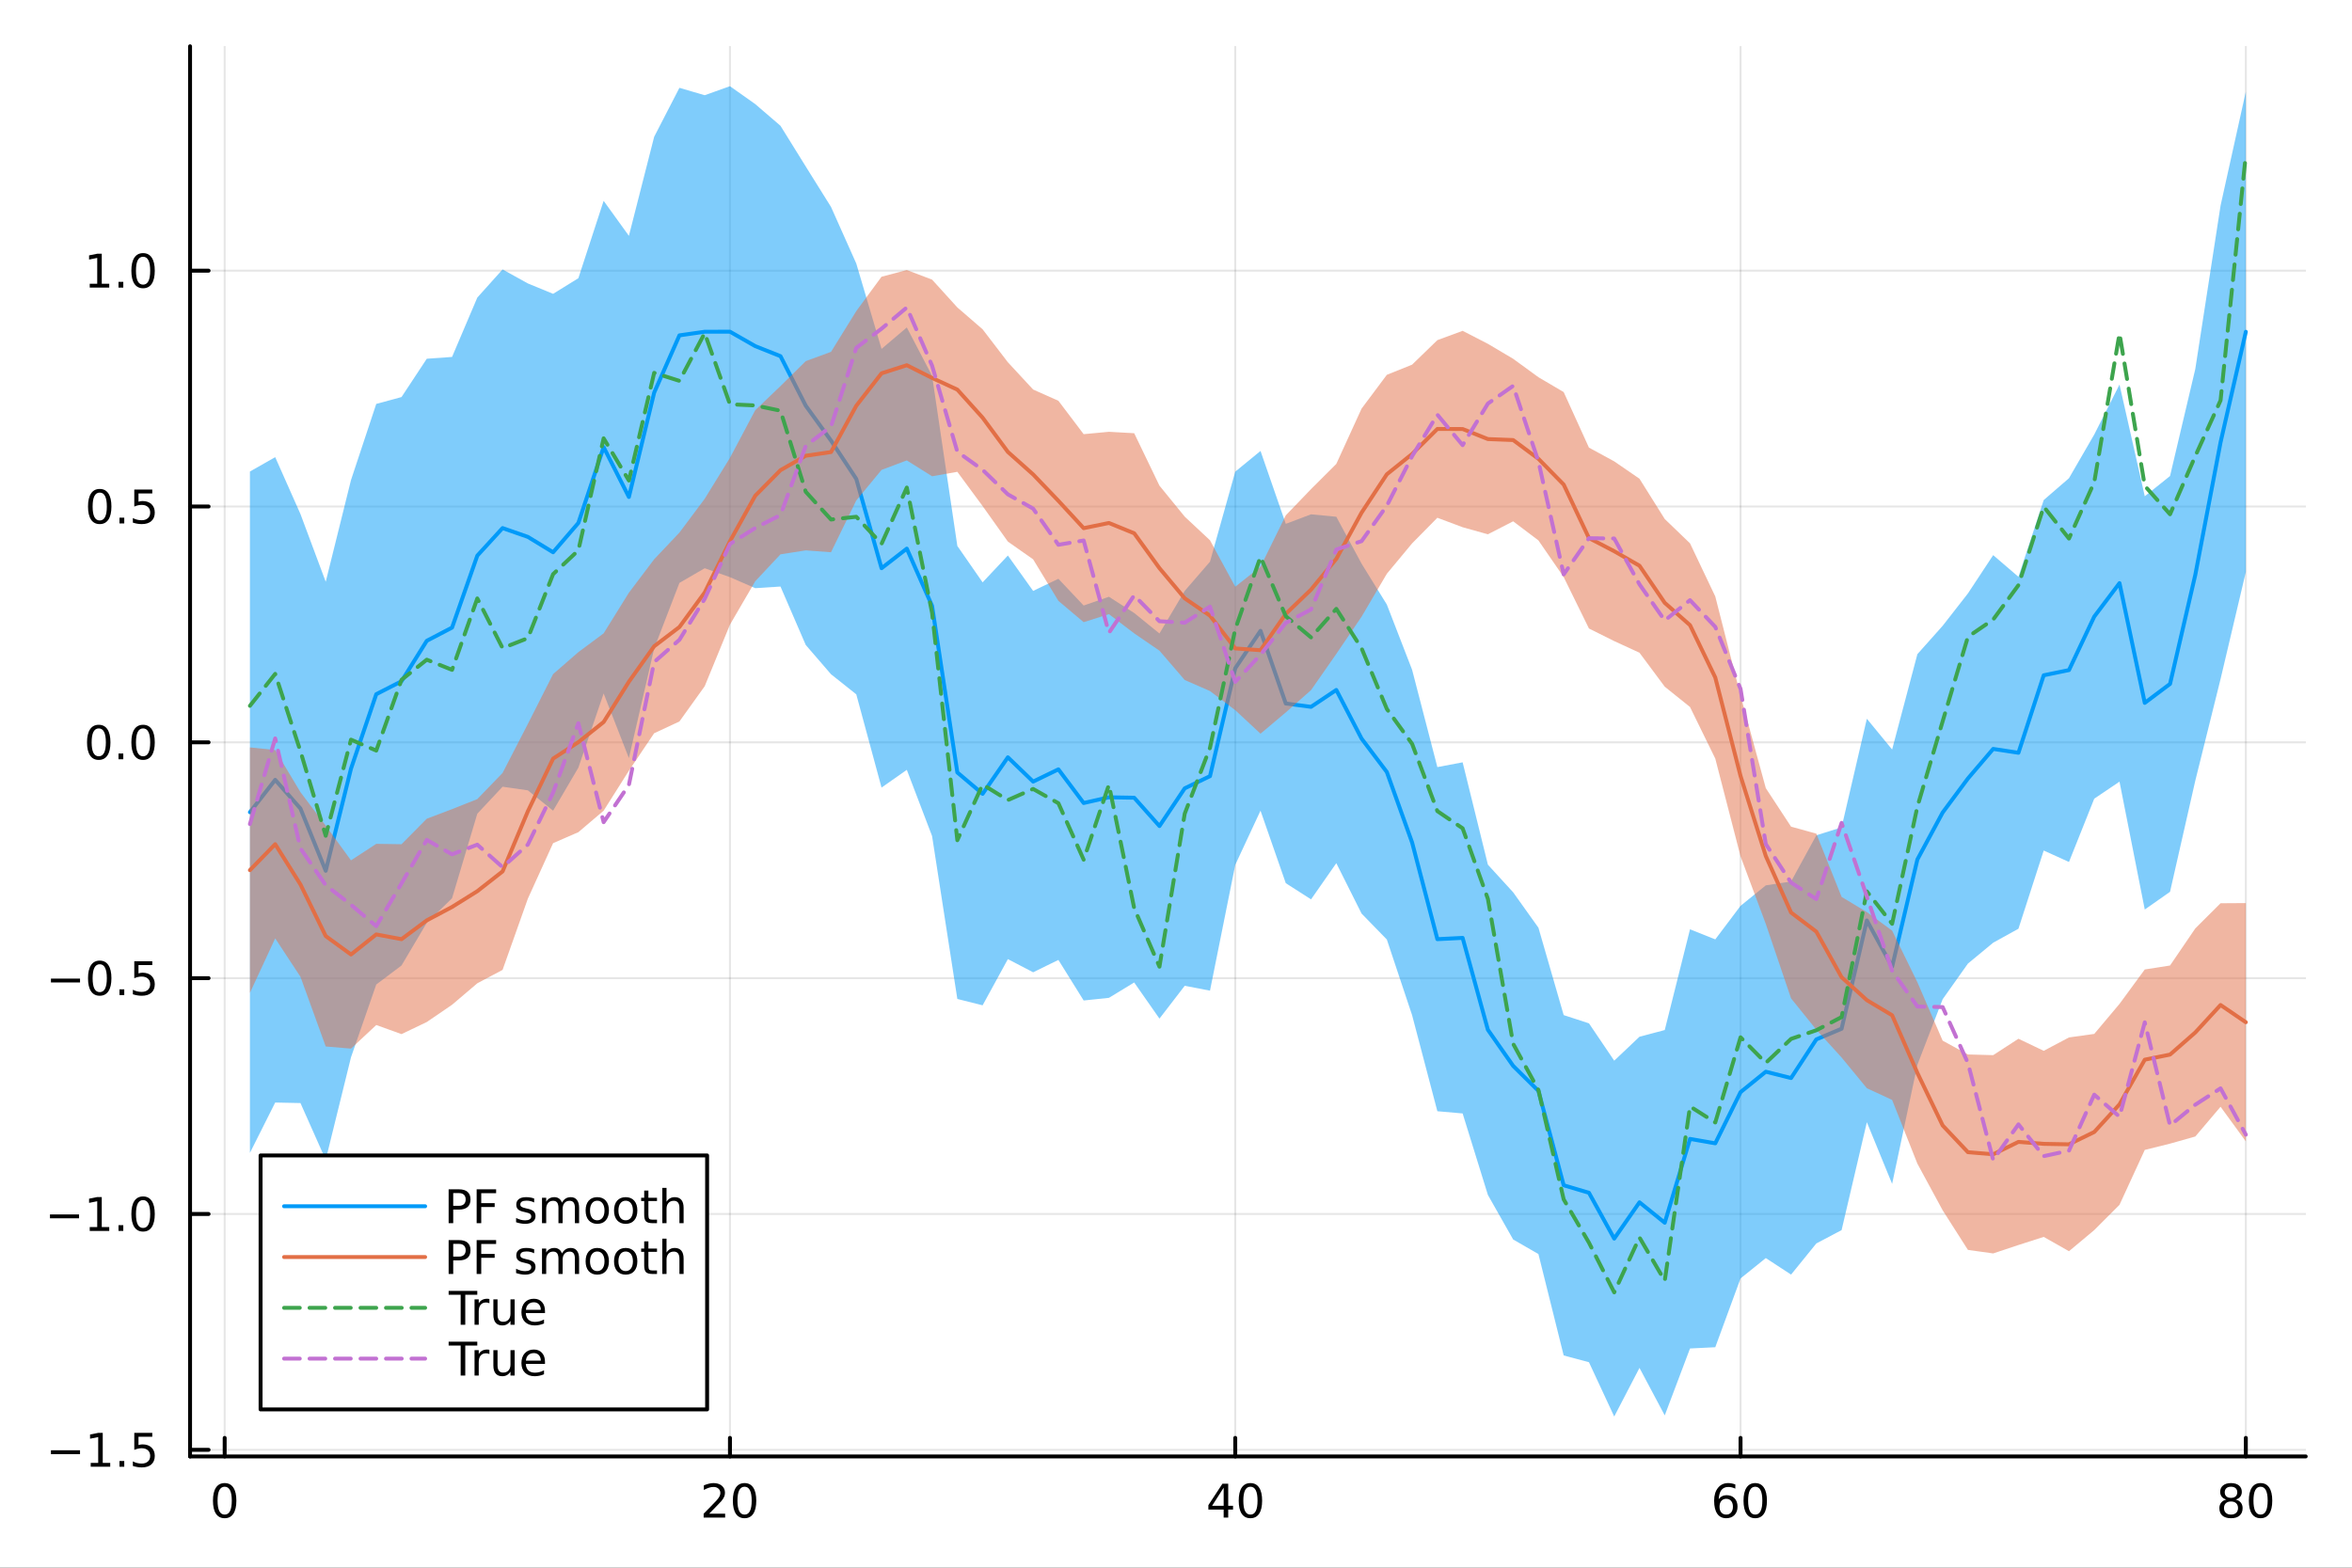 <?xml version="1.0" encoding="utf-8"?>
<svg xmlns="http://www.w3.org/2000/svg" xmlns:xlink="http://www.w3.org/1999/xlink" width="600" height="400" viewBox="0 0 2400 1600">
<rect x="0" y="0" width="2400" height="1600" fill="#333333" stroke="none"/>
<defs>
  <clipPath id="clip810">
    <rect x="0" y="0" width="2400" height="1600"/>
  </clipPath>
</defs>
<path clip-path="url(#clip810)" d="M0 1600 L2400 1600 L2400 0 L0 0  Z" fill="#ffffff" fill-rule="evenodd" fill-opacity="1"/>
<defs>
  <clipPath id="clip811">
    <rect x="480" y="0" width="1681" height="1600"/>
  </clipPath>
</defs>
<path clip-path="url(#clip810)" d="M193.936 1486.45 L2352.76 1486.45 L2352.76 47.244 L193.936 47.244  Z" fill="#ffffff" fill-rule="evenodd" fill-opacity="1"/>
<defs>
  <clipPath id="clip812">
    <rect x="193" y="47" width="2160" height="1440"/>
  </clipPath>
</defs>
<polyline clip-path="url(#clip812)" style="stroke:#000000; stroke-linecap:round; stroke-linejoin:round; stroke-width:2; stroke-opacity:0.1; fill:none" points="229.255,1486.45 229.255,47.244 "/>
<polyline clip-path="url(#clip812)" style="stroke:#000000; stroke-linecap:round; stroke-linejoin:round; stroke-width:2; stroke-opacity:0.1; fill:none" points="744.855,1486.45 744.855,47.244 "/>
<polyline clip-path="url(#clip812)" style="stroke:#000000; stroke-linecap:round; stroke-linejoin:round; stroke-width:2; stroke-opacity:0.1; fill:none" points="1260.46,1486.45 1260.46,47.244 "/>
<polyline clip-path="url(#clip812)" style="stroke:#000000; stroke-linecap:round; stroke-linejoin:round; stroke-width:2; stroke-opacity:0.1; fill:none" points="1776.06,1486.45 1776.06,47.244 "/>
<polyline clip-path="url(#clip812)" style="stroke:#000000; stroke-linecap:round; stroke-linejoin:round; stroke-width:2; stroke-opacity:0.1; fill:none" points="2291.66,1486.45 2291.66,47.244 "/>
<polyline clip-path="url(#clip812)" style="stroke:#000000; stroke-linecap:round; stroke-linejoin:round; stroke-width:2; stroke-opacity:0.1; fill:none" points="193.936,1479.71 2352.76,1479.71 "/>
<polyline clip-path="url(#clip812)" style="stroke:#000000; stroke-linecap:round; stroke-linejoin:round; stroke-width:2; stroke-opacity:0.1; fill:none" points="193.936,1239.02 2352.76,1239.02 "/>
<polyline clip-path="url(#clip812)" style="stroke:#000000; stroke-linecap:round; stroke-linejoin:round; stroke-width:2; stroke-opacity:0.1; fill:none" points="193.936,998.328 2352.76,998.328 "/>
<polyline clip-path="url(#clip812)" style="stroke:#000000; stroke-linecap:round; stroke-linejoin:round; stroke-width:2; stroke-opacity:0.1; fill:none" points="193.936,757.636 2352.76,757.636 "/>
<polyline clip-path="url(#clip812)" style="stroke:#000000; stroke-linecap:round; stroke-linejoin:round; stroke-width:2; stroke-opacity:0.1; fill:none" points="193.936,516.943 2352.76,516.943 "/>
<polyline clip-path="url(#clip812)" style="stroke:#000000; stroke-linecap:round; stroke-linejoin:round; stroke-width:2; stroke-opacity:0.1; fill:none" points="193.936,276.251 2352.76,276.251 "/>
<polyline clip-path="url(#clip810)" style="stroke:#000000; stroke-linecap:round; stroke-linejoin:round; stroke-width:4; stroke-opacity:1; fill:none" points="193.936,1486.45 2352.76,1486.45 "/>
<polyline clip-path="url(#clip810)" style="stroke:#000000; stroke-linecap:round; stroke-linejoin:round; stroke-width:4; stroke-opacity:1; fill:none" points="229.255,1486.45 229.255,1467.55 "/>
<polyline clip-path="url(#clip810)" style="stroke:#000000; stroke-linecap:round; stroke-linejoin:round; stroke-width:4; stroke-opacity:1; fill:none" points="744.855,1486.45 744.855,1467.55 "/>
<polyline clip-path="url(#clip810)" style="stroke:#000000; stroke-linecap:round; stroke-linejoin:round; stroke-width:4; stroke-opacity:1; fill:none" points="1260.46,1486.45 1260.46,1467.55 "/>
<polyline clip-path="url(#clip810)" style="stroke:#000000; stroke-linecap:round; stroke-linejoin:round; stroke-width:4; stroke-opacity:1; fill:none" points="1776.06,1486.45 1776.06,1467.55 "/>
<polyline clip-path="url(#clip810)" style="stroke:#000000; stroke-linecap:round; stroke-linejoin:round; stroke-width:4; stroke-opacity:1; fill:none" points="2291.66,1486.45 2291.66,1467.55 "/>
<path clip-path="url(#clip810)" d="M229.255 1517.37 Q225.644 1517.37 223.815 1520.93 Q222.009 1524.47 222.009 1531.6 Q222.009 1538.71 223.815 1542.27 Q225.644 1545.82 229.255 1545.82 Q232.889 1545.82 234.694 1542.27 Q236.523 1538.71 236.523 1531.6 Q236.523 1524.47 234.694 1520.93 Q232.889 1517.37 229.255 1517.37 M229.255 1513.66 Q235.065 1513.66 238.12 1518.27 Q241.199 1522.85 241.199 1531.6 Q241.199 1540.33 238.12 1544.94 Q235.065 1549.52 229.255 1549.52 Q223.444 1549.52 220.366 1544.94 Q217.31 1540.33 217.31 1531.6 Q217.31 1522.85 220.366 1518.27 Q223.444 1513.66 229.255 1513.66 Z" fill="#000000" fill-rule="nonzero" fill-opacity="1" /><path clip-path="url(#clip810)" d="M723.629 1544.91 L739.948 1544.91 L739.948 1548.85 L718.004 1548.85 L718.004 1544.91 Q720.666 1542.16 725.249 1537.53 Q729.855 1532.88 731.036 1531.53 Q733.281 1529.01 734.161 1527.27 Q735.064 1525.51 735.064 1523.82 Q735.064 1521.07 733.119 1519.33 Q731.198 1517.6 728.096 1517.6 Q725.897 1517.6 723.443 1518.36 Q721.013 1519.13 718.235 1520.68 L718.235 1515.95 Q721.059 1514.82 723.513 1514.24 Q725.967 1513.66 728.004 1513.66 Q733.374 1513.66 736.568 1516.35 Q739.763 1519.03 739.763 1523.52 Q739.763 1525.65 738.953 1527.57 Q738.166 1529.47 736.059 1532.07 Q735.48 1532.74 732.379 1535.95 Q729.277 1539.15 723.629 1544.91 Z" fill="#000000" fill-rule="nonzero" fill-opacity="1" /><path clip-path="url(#clip810)" d="M759.763 1517.37 Q756.152 1517.37 754.323 1520.93 Q752.517 1524.47 752.517 1531.6 Q752.517 1538.71 754.323 1542.27 Q756.152 1545.82 759.763 1545.82 Q763.397 1545.82 765.202 1542.27 Q767.031 1538.71 767.031 1531.6 Q767.031 1524.47 765.202 1520.93 Q763.397 1517.37 759.763 1517.37 M759.763 1513.66 Q765.573 1513.66 768.628 1518.27 Q771.707 1522.85 771.707 1531.6 Q771.707 1540.33 768.628 1544.94 Q765.573 1549.52 759.763 1549.52 Q753.952 1549.52 750.874 1544.94 Q747.818 1540.33 747.818 1531.6 Q747.818 1522.85 750.874 1518.27 Q753.952 1513.66 759.763 1513.66 Z" fill="#000000" fill-rule="nonzero" fill-opacity="1" /><path clip-path="url(#clip810)" d="M1248.63 1518.36 L1236.82 1536.81 L1248.63 1536.81 L1248.63 1518.36 M1247.4 1514.29 L1253.28 1514.29 L1253.28 1536.81 L1258.21 1536.81 L1258.21 1540.7 L1253.28 1540.7 L1253.28 1548.85 L1248.63 1548.85 L1248.63 1540.7 L1233.03 1540.7 L1233.03 1536.19 L1247.4 1514.29 Z" fill="#000000" fill-rule="nonzero" fill-opacity="1" /><path clip-path="url(#clip810)" d="M1275.94 1517.37 Q1272.33 1517.37 1270.5 1520.93 Q1268.7 1524.47 1268.7 1531.6 Q1268.7 1538.71 1270.5 1542.27 Q1272.33 1545.82 1275.94 1545.82 Q1279.58 1545.82 1281.38 1542.27 Q1283.21 1538.71 1283.21 1531.6 Q1283.21 1524.47 1281.38 1520.93 Q1279.58 1517.37 1275.94 1517.37 M1275.94 1513.66 Q1281.75 1513.66 1284.81 1518.27 Q1287.89 1522.85 1287.89 1531.6 Q1287.89 1540.33 1284.81 1544.94 Q1281.75 1549.52 1275.94 1549.52 Q1270.13 1549.52 1267.05 1544.94 Q1264 1540.33 1264 1531.6 Q1264 1522.85 1267.05 1518.27 Q1270.13 1513.66 1275.94 1513.66 Z" fill="#000000" fill-rule="nonzero" fill-opacity="1" /><path clip-path="url(#clip810)" d="M1761.46 1529.7 Q1758.31 1529.7 1756.46 1531.86 Q1754.63 1534.01 1754.63 1537.76 Q1754.63 1541.49 1756.46 1543.66 Q1758.31 1545.82 1761.46 1545.82 Q1764.61 1545.82 1766.44 1543.66 Q1768.29 1541.49 1768.29 1537.76 Q1768.29 1534.01 1766.44 1531.86 Q1764.61 1529.7 1761.46 1529.7 M1770.74 1515.05 L1770.74 1519.31 Q1768.98 1518.48 1767.18 1518.04 Q1765.4 1517.6 1763.64 1517.6 Q1759.01 1517.6 1756.55 1520.72 Q1754.12 1523.85 1753.78 1530.17 Q1755.14 1528.15 1757.2 1527.09 Q1759.26 1526 1761.74 1526 Q1766.95 1526 1769.96 1529.17 Q1772.99 1532.32 1772.99 1537.76 Q1772.99 1543.08 1769.84 1546.3 Q1766.69 1549.52 1761.46 1549.52 Q1755.47 1549.52 1752.3 1544.94 Q1749.12 1540.33 1749.12 1531.6 Q1749.12 1523.41 1753.01 1518.55 Q1756.9 1513.66 1763.45 1513.66 Q1765.21 1513.66 1766.99 1514.01 Q1768.8 1514.36 1770.74 1515.05 Z" fill="#000000" fill-rule="nonzero" fill-opacity="1" /><path clip-path="url(#clip810)" d="M1791.04 1517.37 Q1787.43 1517.37 1785.61 1520.93 Q1783.8 1524.47 1783.8 1531.6 Q1783.8 1538.71 1785.61 1542.27 Q1787.43 1545.82 1791.04 1545.82 Q1794.68 1545.82 1796.48 1542.27 Q1798.31 1538.71 1798.31 1531.6 Q1798.31 1524.47 1796.48 1520.93 Q1794.68 1517.37 1791.04 1517.37 M1791.04 1513.66 Q1796.86 1513.66 1799.91 1518.27 Q1802.99 1522.85 1802.99 1531.6 Q1802.99 1540.33 1799.91 1544.94 Q1796.86 1549.52 1791.04 1549.52 Q1785.23 1549.52 1782.16 1544.94 Q1779.1 1540.33 1779.1 1531.6 Q1779.1 1522.85 1782.16 1518.27 Q1785.23 1513.66 1791.04 1513.66 Z" fill="#000000" fill-rule="nonzero" fill-opacity="1" /><path clip-path="url(#clip810)" d="M2276.53 1532.44 Q2273.2 1532.44 2271.28 1534.22 Q2269.38 1536 2269.38 1539.13 Q2269.38 1542.25 2271.28 1544.03 Q2273.2 1545.82 2276.53 1545.82 Q2279.86 1545.82 2281.78 1544.03 Q2283.71 1542.23 2283.71 1539.13 Q2283.71 1536 2281.78 1534.22 Q2279.89 1532.44 2276.53 1532.44 M2271.85 1530.45 Q2268.84 1529.7 2267.16 1527.64 Q2265.49 1525.58 2265.49 1522.62 Q2265.49 1518.48 2268.43 1516.07 Q2271.39 1513.66 2276.53 1513.66 Q2281.69 1513.66 2284.63 1516.07 Q2287.57 1518.48 2287.57 1522.62 Q2287.57 1525.58 2285.88 1527.64 Q2284.22 1529.7 2281.23 1530.45 Q2284.61 1531.23 2286.48 1533.52 Q2288.38 1535.82 2288.38 1539.13 Q2288.38 1544.15 2285.3 1546.83 Q2282.25 1549.52 2276.53 1549.52 Q2270.81 1549.52 2267.73 1546.83 Q2264.68 1544.15 2264.68 1539.13 Q2264.68 1535.82 2266.58 1533.52 Q2268.47 1531.23 2271.85 1530.45 M2270.14 1523.06 Q2270.14 1525.75 2271.81 1527.25 Q2273.5 1528.76 2276.53 1528.76 Q2279.54 1528.76 2281.23 1527.25 Q2282.94 1525.75 2282.94 1523.06 Q2282.94 1520.38 2281.23 1518.87 Q2279.54 1517.37 2276.53 1517.37 Q2273.5 1517.37 2271.81 1518.87 Q2270.14 1520.38 2270.14 1523.06 Z" fill="#000000" fill-rule="nonzero" fill-opacity="1" /><path clip-path="url(#clip810)" d="M2306.69 1517.37 Q2303.08 1517.37 2301.25 1520.93 Q2299.45 1524.47 2299.45 1531.6 Q2299.45 1538.71 2301.25 1542.27 Q2303.08 1545.82 2306.69 1545.82 Q2310.33 1545.82 2312.13 1542.27 Q2313.96 1538.71 2313.96 1531.6 Q2313.96 1524.47 2312.13 1520.93 Q2310.33 1517.37 2306.69 1517.37 M2306.69 1513.66 Q2312.5 1513.66 2315.56 1518.27 Q2318.64 1522.85 2318.64 1531.6 Q2318.64 1540.33 2315.56 1544.94 Q2312.5 1549.52 2306.69 1549.52 Q2300.88 1549.52 2297.8 1544.94 Q2294.75 1540.33 2294.75 1531.6 Q2294.75 1522.85 2297.8 1518.27 Q2300.88 1513.66 2306.69 1513.66 Z" fill="#000000" fill-rule="nonzero" fill-opacity="1" /><polyline clip-path="url(#clip810)" style="stroke:#000000; stroke-linecap:round; stroke-linejoin:round; stroke-width:4; stroke-opacity:1; fill:none" points="193.936,1486.45 193.936,47.244 "/>
<polyline clip-path="url(#clip810)" style="stroke:#000000; stroke-linecap:round; stroke-linejoin:round; stroke-width:4; stroke-opacity:1; fill:none" points="193.936,1479.71 212.834,1479.71 "/>
<polyline clip-path="url(#clip810)" style="stroke:#000000; stroke-linecap:round; stroke-linejoin:round; stroke-width:4; stroke-opacity:1; fill:none" points="193.936,1239.02 212.834,1239.02 "/>
<polyline clip-path="url(#clip810)" style="stroke:#000000; stroke-linecap:round; stroke-linejoin:round; stroke-width:4; stroke-opacity:1; fill:none" points="193.936,998.328 212.834,998.328 "/>
<polyline clip-path="url(#clip810)" style="stroke:#000000; stroke-linecap:round; stroke-linejoin:round; stroke-width:4; stroke-opacity:1; fill:none" points="193.936,757.636 212.834,757.636 "/>
<polyline clip-path="url(#clip810)" style="stroke:#000000; stroke-linecap:round; stroke-linejoin:round; stroke-width:4; stroke-opacity:1; fill:none" points="193.936,516.943 212.834,516.943 "/>
<polyline clip-path="url(#clip810)" style="stroke:#000000; stroke-linecap:round; stroke-linejoin:round; stroke-width:4; stroke-opacity:1; fill:none" points="193.936,276.251 212.834,276.251 "/>
<path clip-path="url(#clip810)" d="M51.987 1480.16 L81.663 1480.16 L81.663 1484.1 L51.987 1484.1 L51.987 1480.16 Z" fill="#000000" fill-rule="nonzero" fill-opacity="1" /><path clip-path="url(#clip810)" d="M92.566 1493.06 L100.205 1493.06 L100.205 1466.69 L91.895 1468.36 L91.895 1464.1 L100.159 1462.43 L104.834 1462.43 L104.834 1493.06 L112.473 1493.06 L112.473 1496.99 L92.566 1496.99 L92.566 1493.06 Z" fill="#000000" fill-rule="nonzero" fill-opacity="1" /><path clip-path="url(#clip810)" d="M121.918 1491.11 L126.802 1491.11 L126.802 1496.99 L121.918 1496.99 L121.918 1491.11 Z" fill="#000000" fill-rule="nonzero" fill-opacity="1" /><path clip-path="url(#clip810)" d="M137.033 1462.43 L155.39 1462.43 L155.39 1466.37 L141.316 1466.37 L141.316 1474.84 Q142.334 1474.49 143.353 1474.33 Q144.371 1474.15 145.39 1474.15 Q151.177 1474.15 154.556 1477.32 Q157.936 1480.49 157.936 1485.91 Q157.936 1491.48 154.464 1494.59 Q150.992 1497.66 144.672 1497.66 Q142.496 1497.66 140.228 1497.29 Q137.982 1496.92 135.575 1496.18 L135.575 1491.48 Q137.658 1492.62 139.881 1493.17 Q142.103 1493.73 144.58 1493.73 Q148.584 1493.73 150.922 1491.62 Q153.26 1489.52 153.26 1485.91 Q153.26 1482.29 150.922 1480.19 Q148.584 1478.08 144.58 1478.08 Q142.705 1478.08 140.83 1478.5 Q138.978 1478.91 137.033 1479.79 L137.033 1462.43 Z" fill="#000000" fill-rule="nonzero" fill-opacity="1" /><path clip-path="url(#clip810)" d="M50.992 1239.47 L80.668 1239.47 L80.668 1243.41 L50.992 1243.41 L50.992 1239.47 Z" fill="#000000" fill-rule="nonzero" fill-opacity="1" /><path clip-path="url(#clip810)" d="M91.571 1252.37 L99.21 1252.37 L99.21 1226 L90.899 1227.67 L90.899 1223.41 L99.163 1221.74 L103.839 1221.74 L103.839 1252.37 L111.478 1252.37 L111.478 1256.3 L91.571 1256.3 L91.571 1252.37 Z" fill="#000000" fill-rule="nonzero" fill-opacity="1" /><path clip-path="url(#clip810)" d="M120.922 1250.42 L125.807 1250.42 L125.807 1256.3 L120.922 1256.3 L120.922 1250.42 Z" fill="#000000" fill-rule="nonzero" fill-opacity="1" /><path clip-path="url(#clip810)" d="M145.992 1224.82 Q142.381 1224.82 140.552 1228.38 Q138.746 1231.93 138.746 1239.06 Q138.746 1246.16 140.552 1249.73 Q142.381 1253.27 145.992 1253.27 Q149.626 1253.27 151.431 1249.73 Q153.26 1246.16 153.26 1239.06 Q153.26 1231.93 151.431 1228.38 Q149.626 1224.82 145.992 1224.82 M145.992 1221.12 Q151.802 1221.12 154.857 1225.72 Q157.936 1230.31 157.936 1239.06 Q157.936 1247.78 154.857 1252.39 Q151.802 1256.97 145.992 1256.97 Q140.181 1256.97 137.103 1252.39 Q134.047 1247.78 134.047 1239.06 Q134.047 1230.31 137.103 1225.72 Q140.181 1221.12 145.992 1221.12 Z" fill="#000000" fill-rule="nonzero" fill-opacity="1" /><path clip-path="url(#clip810)" d="M51.987 998.78 L81.663 998.78 L81.663 1002.71 L51.987 1002.71 L51.987 998.78 Z" fill="#000000" fill-rule="nonzero" fill-opacity="1" /><path clip-path="url(#clip810)" d="M101.756 984.127 Q98.145 984.127 96.316 987.692 Q94.51 991.234 94.51 998.363 Q94.51 1005.47 96.316 1009.03 Q98.145 1012.58 101.756 1012.58 Q105.39 1012.58 107.196 1009.03 Q109.024 1005.47 109.024 998.363 Q109.024 991.234 107.196 987.692 Q105.39 984.127 101.756 984.127 M101.756 980.423 Q107.566 980.423 110.621 985.03 Q113.7 989.613 113.7 998.363 Q113.7 1007.09 110.621 1011.7 Q107.566 1016.28 101.756 1016.28 Q95.946 1016.28 92.867 1011.7 Q89.811 1007.09 89.811 998.363 Q89.811 989.613 92.867 985.03 Q95.946 980.423 101.756 980.423 Z" fill="#000000" fill-rule="nonzero" fill-opacity="1" /><path clip-path="url(#clip810)" d="M121.918 1009.73 L126.802 1009.73 L126.802 1015.61 L121.918 1015.61 L121.918 1009.73 Z" fill="#000000" fill-rule="nonzero" fill-opacity="1" /><path clip-path="url(#clip810)" d="M137.033 981.048 L155.39 981.048 L155.39 984.984 L141.316 984.984 L141.316 993.456 Q142.334 993.109 143.353 992.946 Q144.371 992.761 145.39 992.761 Q151.177 992.761 154.556 995.933 Q157.936 999.104 157.936 1004.52 Q157.936 1010.1 154.464 1013.2 Q150.992 1016.28 144.672 1016.28 Q142.496 1016.28 140.228 1015.91 Q137.982 1015.54 135.575 1014.8 L135.575 1010.1 Q137.658 1011.23 139.881 1011.79 Q142.103 1012.34 144.58 1012.34 Q148.584 1012.34 150.922 1010.24 Q153.26 1008.13 153.26 1004.52 Q153.26 1000.91 150.922 998.803 Q148.584 996.696 144.58 996.696 Q142.705 996.696 140.83 997.113 Q138.978 997.53 137.033 998.409 L137.033 981.048 Z" fill="#000000" fill-rule="nonzero" fill-opacity="1" /><path clip-path="url(#clip810)" d="M100.76 743.435 Q97.149 743.435 95.321 746.999 Q93.515 750.541 93.515 757.671 Q93.515 764.777 95.321 768.342 Q97.149 771.883 100.76 771.883 Q104.395 771.883 106.2 768.342 Q108.029 764.777 108.029 757.671 Q108.029 750.541 106.2 746.999 Q104.395 743.435 100.76 743.435 M100.76 739.731 Q106.571 739.731 109.626 744.337 Q112.705 748.921 112.705 757.671 Q112.705 766.397 109.626 771.004 Q106.571 775.587 100.76 775.587 Q94.95 775.587 91.871 771.004 Q88.816 766.397 88.816 757.671 Q88.816 748.921 91.871 744.337 Q94.95 739.731 100.76 739.731 Z" fill="#000000" fill-rule="nonzero" fill-opacity="1" /><path clip-path="url(#clip810)" d="M120.922 769.036 L125.807 769.036 L125.807 774.916 L120.922 774.916 L120.922 769.036 Z" fill="#000000" fill-rule="nonzero" fill-opacity="1" /><path clip-path="url(#clip810)" d="M145.992 743.435 Q142.381 743.435 140.552 746.999 Q138.746 750.541 138.746 757.671 Q138.746 764.777 140.552 768.342 Q142.381 771.883 145.992 771.883 Q149.626 771.883 151.431 768.342 Q153.26 764.777 153.26 757.671 Q153.26 750.541 151.431 746.999 Q149.626 743.435 145.992 743.435 M145.992 739.731 Q151.802 739.731 154.857 744.337 Q157.936 748.921 157.936 757.671 Q157.936 766.397 154.857 771.004 Q151.802 775.587 145.992 775.587 Q140.181 775.587 137.103 771.004 Q134.047 766.397 134.047 757.671 Q134.047 748.921 137.103 744.337 Q140.181 739.731 145.992 739.731 Z" fill="#000000" fill-rule="nonzero" fill-opacity="1" /><path clip-path="url(#clip810)" d="M101.756 502.742 Q98.145 502.742 96.316 506.307 Q94.51 509.848 94.51 516.978 Q94.51 524.085 96.316 527.649 Q98.145 531.191 101.756 531.191 Q105.39 531.191 107.196 527.649 Q109.024 524.085 109.024 516.978 Q109.024 509.848 107.196 506.307 Q105.39 502.742 101.756 502.742 M101.756 499.038 Q107.566 499.038 110.621 503.645 Q113.7 508.228 113.7 516.978 Q113.7 525.705 110.621 530.311 Q107.566 534.895 101.756 534.895 Q95.946 534.895 92.867 530.311 Q89.811 525.705 89.811 516.978 Q89.811 508.228 92.867 503.645 Q95.946 499.038 101.756 499.038 Z" fill="#000000" fill-rule="nonzero" fill-opacity="1" /><path clip-path="url(#clip810)" d="M121.918 528.344 L126.802 528.344 L126.802 534.223 L121.918 534.223 L121.918 528.344 Z" fill="#000000" fill-rule="nonzero" fill-opacity="1" /><path clip-path="url(#clip810)" d="M137.033 499.663 L155.39 499.663 L155.39 503.599 L141.316 503.599 L141.316 512.071 Q142.334 511.723 143.353 511.561 Q144.371 511.376 145.39 511.376 Q151.177 511.376 154.556 514.548 Q157.936 517.719 157.936 523.135 Q157.936 528.714 154.464 531.816 Q150.992 534.895 144.672 534.895 Q142.496 534.895 140.228 534.524 Q137.982 534.154 135.575 533.413 L135.575 528.714 Q137.658 529.848 139.881 530.404 Q142.103 530.959 144.58 530.959 Q148.584 530.959 150.922 528.853 Q153.26 526.747 153.26 523.135 Q153.26 519.524 150.922 517.418 Q148.584 515.311 144.58 515.311 Q142.705 515.311 140.83 515.728 Q138.978 516.145 137.033 517.024 L137.033 499.663 Z" fill="#000000" fill-rule="nonzero" fill-opacity="1" /><path clip-path="url(#clip810)" d="M91.571 289.596 L99.21 289.596 L99.21 263.23 L90.899 264.897 L90.899 260.637 L99.163 258.971 L103.839 258.971 L103.839 289.596 L111.478 289.596 L111.478 293.531 L91.571 293.531 L91.571 289.596 Z" fill="#000000" fill-rule="nonzero" fill-opacity="1" /><path clip-path="url(#clip810)" d="M120.922 287.651 L125.807 287.651 L125.807 293.531 L120.922 293.531 L120.922 287.651 Z" fill="#000000" fill-rule="nonzero" fill-opacity="1" /><path clip-path="url(#clip810)" d="M145.992 262.049 Q142.381 262.049 140.552 265.614 Q138.746 269.156 138.746 276.286 Q138.746 283.392 140.552 286.957 Q142.381 290.498 145.992 290.498 Q149.626 290.498 151.431 286.957 Q153.26 283.392 153.26 276.286 Q153.26 269.156 151.431 265.614 Q149.626 262.049 145.992 262.049 M145.992 258.346 Q151.802 258.346 154.857 262.952 Q157.936 267.536 157.936 276.286 Q157.936 285.012 154.857 289.619 Q151.802 294.202 145.992 294.202 Q140.181 294.202 137.103 289.619 Q134.047 285.012 134.047 276.286 Q134.047 267.536 137.103 262.952 Q140.181 258.346 145.992 258.346 Z" fill="#000000" fill-rule="nonzero" fill-opacity="1" /><path clip-path="url(#clip812)" d="M255.035 1176.63 L280.815 1125.26 L306.595 1125.79 L332.375 1183.72 L358.155 1079.09 L383.935 1004.8 L409.715 985.387 L435.495 941.872 L461.275 916.786 L487.055 830.478 L512.835 802.939 L538.615 806.634 L564.395 827.407 L590.175 783.489 L615.955 707.74 L641.735 773.752 L667.515 661.858 L693.295 594.926 L719.075 579.965 L744.855 589.046 L770.635 600.302 L796.415 598.63 L822.195 658.264 L847.975 688.136 L873.755 708.649 L899.535 803.806 L925.316 785.702 L951.096 853.255 L976.876 1019.54 L1002.66 1026.04 L1028.44 978.873 L1054.22 992.324 L1080 979.702 L1105.78 1021.11 L1131.56 1018.41 L1157.34 1002.72 L1183.12 1039.61 L1208.9 1006.11 L1234.68 1011.07 L1260.46 882.663 L1286.24 827.366 L1312.02 901.374 L1337.8 917.9 L1363.58 880.96 L1389.36 932.39 L1415.14 958.871 L1440.92 1036.1 L1466.7 1134.14 L1492.48 1136.4 L1518.26 1219.56 L1544.04 1265.04 L1569.82 1279.9 L1595.6 1383.38 L1621.38 1390.29 L1647.16 1445.72 L1672.94 1396.08 L1698.72 1444.57 L1724.5 1376.27 L1750.28 1375 L1776.06 1304.77 L1801.84 1284 L1827.62 1300.86 L1853.4 1269.08 L1879.18 1255.45 L1904.96 1145.34 L1930.74 1208.28 L1956.52 1086.72 L1982.3 1019.82 L2008.08 983.447 L2033.86 962.125 L2059.64 947.86 L2085.42 868.037 L2111.2 879.746 L2136.98 815.14 L2162.76 797.76 L2188.54 928.268 L2214.32 910.194 L2240.1 796.756 L2265.88 692.997 L2291.66 583.799 L2291.66 93.492 L2265.88 209.837 L2240.1 376.599 L2214.32 485.838 L2188.54 506.469 L2162.76 392.51 L2136.98 443.492 L2111.2 488.061 L2085.42 510.372 L2059.64 588.702 L2033.86 566.579 L2008.08 605.669 L1982.3 638.716 L1956.52 667.644 L1930.74 764.968 L1904.96 733.564 L1879.18 844.41 L1853.4 852.508 L1827.62 899.68 L1801.84 903.598 L1776.06 924.534 L1750.28 958.757 L1724.5 948.462 L1698.72 1051.28 L1672.94 1058.1 L1647.16 1082.55 L1621.38 1044.43 L1595.6 1036.03 L1569.82 946.817 L1544.04 910.699 L1518.26 882.5 L1492.48 778.035 L1466.7 782.917 L1440.92 683.584 L1415.14 617.014 L1389.36 575.256 L1363.58 527.398 L1337.8 524.922 L1312.02 534.641 L1286.24 460.256 L1260.46 481.376 L1234.68 573.265 L1208.9 603.058 L1183.12 646.539 L1157.34 625.627 L1131.56 609.057 L1105.78 618.018 L1080 590.703 L1054.22 603.099 L1028.44 566.952 L1002.66 594.36 L976.876 557.183 L951.096 383.506 L925.316 334.199 L899.535 356.072 L873.755 268.958 L847.975 211.204 L822.195 169.914 L796.415 128.391 L770.635 106.216 L744.855 87.976 L719.075 97.188 L693.295 89.632 L667.515 139.605 L641.735 240.706 L615.955 204.967 L590.175 283.933 L564.395 299.886 L538.615 289.274 L512.835 274.99 L487.055 303.696 L461.275 364.299 L435.495 366.136 L409.715 405.231 L383.935 412.235 L358.155 489.969 L332.375 593.762 L306.595 524.662 L280.815 466.575 L255.035 481.245  Z" fill="#009af9" fill-rule="evenodd" fill-opacity="0.5"/>
<polyline clip-path="url(#clip812)" style="stroke:#009af9; stroke-linecap:round; stroke-linejoin:round; stroke-width:4; stroke-opacity:1; fill:none" points="255.035,828.937 280.815,795.92 306.595,825.227 332.375,888.739 358.155,784.529 383.935,708.517 409.715,695.309 435.495,654.004 461.275,640.542 487.055,567.087 512.835,538.965 538.615,547.954 564.395,563.646 590.175,533.711 615.955,456.353 641.735,507.229 667.515,400.731 693.295,342.279 719.075,338.577 744.855,338.511 770.635,353.259 796.415,363.51 822.195,414.089 847.975,449.67 873.755,488.804 899.535,579.939 925.316,559.951 951.096,618.381 976.876,788.361 1002.66,810.199 1028.44,772.912 1054.22,797.711 1080,785.203 1105.78,819.563 1131.56,813.733 1157.34,814.172 1183.12,843.075 1208.9,804.583 1234.68,792.169 1260.46,682.02 1286.24,643.811 1312.02,718.008 1337.8,721.411 1363.58,704.179 1389.36,753.823 1415.14,787.943 1440.92,859.841 1466.7,958.527 1492.48,957.218 1518.26,1051.03 1544.04,1087.87 1569.82,1113.36 1595.6,1209.7 1621.38,1217.36 1647.16,1264.13 1672.94,1227.09 1698.72,1247.93 1724.5,1162.37 1750.28,1166.88 1776.06,1114.65 1801.84,1093.8 1827.62,1100.27 1853.4,1060.79 1879.18,1049.93 1904.96,939.45 1930.74,986.625 1956.52,877.183 1982.3,829.266 2008.08,794.558 2033.86,764.352 2059.64,768.281 2085.42,689.205 2111.2,683.904 2136.98,629.316 2162.76,595.135 2188.54,717.369 2214.32,698.016 2240.1,586.678 2265.88,451.417 2291.66,338.646 "/>
<path clip-path="url(#clip812)" d="M255.035 1013.34 L280.815 957.698 L306.595 996.944 L332.375 1068.05 L358.155 1070.24 L383.935 1046.14 L409.715 1055.44 L435.495 1043.08 L461.275 1025.48 L487.055 1003.56 L512.835 989.866 L538.615 917.213 L564.395 860.539 L590.175 849.319 L615.955 827.408 L641.735 786.606 L667.515 748.335 L693.295 736.326 L719.075 700.382 L744.855 637.517 L770.635 593.273 L796.415 565.738 L822.195 561.716 L847.975 563.629 L873.755 510.76 L899.535 479.592 L925.316 469.899 L951.096 486.087 L976.876 481.537 L1002.66 516.501 L1028.44 552.745 L1054.22 570.867 L1080 613.258 L1105.78 635.012 L1131.56 626.817 L1157.34 646.413 L1183.12 664.086 L1208.9 694.026 L1234.68 705.273 L1260.46 724.797 L1286.24 748.82 L1312.02 727.094 L1337.8 704.332 L1363.58 667.367 L1389.36 629.394 L1415.14 585.591 L1440.92 554.581 L1466.7 528.425 L1492.48 538.106 L1518.26 545.307 L1544.04 532.049 L1569.82 551.548 L1595.6 588.961 L1621.38 641.449 L1647.16 654.31 L1672.94 666.17 L1698.72 700.836 L1724.5 721.572 L1750.28 774.203 L1776.06 873.974 L1801.84 942.996 L1827.62 1018.98 L1853.4 1050.92 L1879.18 1079.32 L1904.96 1110.64 L1930.74 1122.6 L1956.52 1187.66 L1982.3 1235.22 L2008.08 1275.66 L2033.86 1279.27 L2059.64 1270.68 L2085.42 1262.39 L2111.2 1277 L2136.98 1255.45 L2162.76 1229.64 L2188.54 1173.62 L2214.32 1167.22 L2240.1 1159.93 L2265.88 1129.57 L2291.66 1164.89 L2291.66 921.7 L2265.88 921.861 L2240.1 947.56 L2214.32 985.417 L2188.54 989.446 L2162.76 1024.59 L2136.98 1055.23 L2111.2 1058.83 L2085.42 1072.48 L2059.64 1060.15 L2033.86 1076.9 L2008.08 1076.19 L1982.3 1062.1 L1956.52 1002.53 L1930.74 949.803 L1904.96 930.918 L1879.18 915.38 L1853.4 850.825 L1827.62 843.707 L1801.84 804.386 L1776.06 709.941 L1750.28 608.714 L1724.5 554.52 L1698.72 529.706 L1672.94 488.583 L1647.16 470.864 L1621.38 456.842 L1595.6 400.156 L1569.82 384.99 L1544.04 366.188 L1518.26 350.911 L1492.48 337.65 L1466.7 347.153 L1440.92 372.168 L1415.14 382.561 L1389.36 417.041 L1363.58 473.459 L1337.8 499.186 L1312.02 525.974 L1286.24 578.401 L1260.46 598.808 L1234.68 551.412 L1208.9 527.287 L1183.12 495.665 L1157.34 442.146 L1131.56 440.695 L1105.78 443.115 L1080 409.045 L1054.22 397.551 L1028.44 369.723 L1002.66 336.084 L976.876 313.765 L951.096 285.389 L925.316 275.594 L899.535 282.432 L873.755 317.514 L847.975 359.1 L822.195 368.579 L796.415 394.034 L770.635 418.676 L744.855 467.27 L719.075 509.074 L693.295 543.569 L667.515 570.8 L641.735 604.929 L615.955 646.384 L590.175 665.583 L564.395 687.973 L538.615 738.895 L512.835 788.867 L487.055 815.557 L461.275 825.832 L435.495 835.58 L409.715 861.628 L383.935 861.226 L358.155 878.09 L332.375 842.686 L306.595 808.484 L280.815 765.489 L255.035 762.824  Z" fill="#e26f46" fill-rule="evenodd" fill-opacity="0.5"/>
<polyline clip-path="url(#clip812)" style="stroke:#e26f46; stroke-linecap:round; stroke-linejoin:round; stroke-width:4; stroke-opacity:1; fill:none" points="255.035,888.082 280.815,861.593 306.595,902.714 332.375,955.367 358.155,974.166 383.935,953.685 409.715,958.533 435.495,939.332 461.275,925.654 487.055,909.557 512.835,889.366 538.615,828.054 564.395,774.256 590.175,757.451 615.955,736.896 641.735,695.768 667.515,659.567 693.295,639.948 719.075,604.728 744.855,552.393 770.635,505.975 796.415,479.886 822.195,465.147 847.975,461.364 873.755,414.137 899.535,381.012 925.316,372.746 951.096,385.738 976.876,397.651 1002.66,426.293 1028.44,461.234 1054.22,484.209 1080,511.152 1105.78,539.063 1131.56,533.756 1157.34,544.28 1183.12,579.875 1208.9,610.657 1234.68,628.342 1260.46,661.803 1286.24,663.611 1312.02,626.534 1337.8,601.759 1363.58,570.413 1389.36,523.218 1415.14,484.076 1440.92,463.375 1466.7,437.789 1492.48,437.878 1518.26,448.109 1544.04,449.118 1569.82,468.269 1595.6,494.558 1621.38,549.146 1647.16,562.587 1672.94,577.376 1698.72,615.271 1724.5,638.046 1750.28,691.458 1776.06,791.957 1801.84,873.691 1827.62,931.343 1853.4,950.873 1879.18,997.349 1904.96,1020.78 1930.74,1036.2 1956.52,1095.09 1982.3,1148.66 2008.08,1175.93 2033.86,1178.09 2059.64,1165.42 2085.42,1167.44 2111.2,1167.91 2136.98,1155.34 2162.76,1127.11 2188.54,1081.53 2214.32,1076.32 2240.1,1053.75 2265.88,1025.72 2291.66,1043.3 "/>
<polyline clip-path="url(#clip812)" style="stroke:#3da44d; stroke-linecap:round; stroke-linejoin:round; stroke-width:4; stroke-opacity:1; fill:none" stroke-dasharray="16, 10" points="255.035,720.367 280.815,687.752 306.595,766.763 332.375,853.004 358.155,754.9 383.935,766.052 409.715,693.85 435.495,673.281 461.275,683.664 487.055,610.767 512.835,661.462 538.615,651.297 564.395,585.975 590.175,561.666 615.955,447.362 641.735,490.432 667.515,380.519 693.295,388.71 719.075,340.011 744.855,412.618 770.635,413.803 796.415,419.174 822.195,501.924 847.975,530.219 873.755,527.431 899.535,555.035 925.316,497.621 951.096,625.5 976.876,857.539 1002.66,800.655 1028.44,816.589 1054.22,805.212 1080,819.783 1105.78,877.404 1131.56,800.964 1157.34,926.921 1183.12,986.608 1208.9,830.45 1234.68,763.188 1260.46,642.095 1286.24,568.304 1312.02,628.921 1337.8,650.53 1363.58,621.413 1389.36,661.654 1415.14,723.58 1440.92,759.159 1466.7,827.83 1492.48,845.391 1518.26,917.408 1544.04,1065.32 1569.82,1112.5 1595.6,1224.09 1621.38,1268.29 1647.16,1319.01 1672.94,1262.98 1698.72,1307.16 1724.5,1129.21 1750.28,1145.6 1776.06,1058.7 1801.84,1084.8 1827.62,1060.31 1853.4,1051.48 1879.18,1038.04 1904.96,909.8 1930.74,942.831 1956.52,823.247 1982.3,736.182 2008.08,649.971 2033.86,632.322 2059.64,597.237 2085.42,517.148 2111.2,549.666 2136.98,492.105 2162.76,340.339 2188.54,495.849 2214.32,524.859 2240.1,465.468 2265.88,408.627 2291.66,157.94 "/>
<polyline clip-path="url(#clip812)" style="stroke:#c271d2; stroke-linecap:round; stroke-linejoin:round; stroke-width:4; stroke-opacity:1; fill:none" stroke-dasharray="16, 10" points="255.035,841.036 280.815,753.63 306.595,865.873 332.375,903.418 358.155,923.406 383.935,945.243 409.715,901.582 435.495,857.231 461.275,871.934 487.055,862.075 512.835,885.056 538.615,861.979 564.395,808.921 590.175,738.108 615.955,839.135 641.735,801.092 667.515,675.706 693.295,652.964 719.075,611.212 744.855,555.199 770.635,538.859 796.415,525.661 822.195,455.044 847.975,435.257 873.755,355.006 899.535,335.473 925.316,313.819 951.096,373.196 976.876,461.042 1002.66,479.523 1028.44,504.539 1054.22,519.106 1080,556.007 1105.78,551.626 1131.56,645.844 1157.34,607.646 1183.12,634.047 1208.9,635.518 1234.68,619.16 1260.46,695.954 1286.24,668.201 1312.02,635.708 1337.8,621.995 1363.58,560.852 1389.36,552.301 1415.14,516.118 1440.92,465.606 1466.7,423.227 1492.48,454.346 1518.26,411.88 1544.04,393.811 1569.82,470.987 1595.6,586.22 1621.38,549.32 1647.16,549.593 1672.94,596.378 1698.72,633.269 1724.5,612.539 1750.28,639.786 1776.06,703.125 1801.84,861.538 1827.62,900.743 1853.4,917.634 1879.18,839.884 1904.96,914.948 1930.74,990.827 1956.52,1027.26 1982.3,1027.85 2008.08,1084.93 2033.86,1183.84 2059.64,1147.52 2085.42,1179.99 2111.2,1174.35 2136.98,1117.22 2162.76,1139.74 2188.54,1043.41 2214.32,1148.67 2240.1,1127.48 2265.88,1110.77 2291.66,1158.02 "/>
<path clip-path="url(#clip810)" d="M265.897 1438.47 L721.546 1438.47 L721.546 1179.27 L265.897 1179.27  Z" fill="#ffffff" fill-rule="evenodd" fill-opacity="1"/>
<polyline clip-path="url(#clip810)" style="stroke:#000000; stroke-linecap:round; stroke-linejoin:round; stroke-width:4; stroke-opacity:1; fill:none" points="265.897,1438.47 721.546,1438.47 721.546,1179.27 265.897,1179.27 265.897,1438.47 "/>
<polyline clip-path="url(#clip810)" style="stroke:#009af9; stroke-linecap:round; stroke-linejoin:round; stroke-width:4; stroke-opacity:1; fill:none" points="289.884,1231.11 433.805,1231.11 "/>
<path clip-path="url(#clip810)" d="M462.468 1217.68 L462.468 1230.66 L468.347 1230.66 Q471.611 1230.66 473.394 1228.97 Q475.176 1227.28 475.176 1224.16 Q475.176 1221.06 473.394 1219.37 Q471.611 1217.68 468.347 1217.68 L462.468 1217.68 M457.792 1213.83 L468.347 1213.83 Q474.157 1213.83 477.12 1216.47 Q480.106 1219.09 480.106 1224.16 Q480.106 1229.27 477.12 1231.89 Q474.157 1234.51 468.347 1234.51 L462.468 1234.51 L462.468 1248.39 L457.792 1248.39 L457.792 1213.83 Z" fill="#000000" fill-rule="nonzero" fill-opacity="1" /><path clip-path="url(#clip810)" d="M486.38 1213.83 L506.241 1213.83 L506.241 1217.77 L491.055 1217.77 L491.055 1227.95 L504.759 1227.95 L504.759 1231.89 L491.055 1231.89 L491.055 1248.39 L486.38 1248.39 L486.38 1213.83 Z" fill="#000000" fill-rule="nonzero" fill-opacity="1" /><path clip-path="url(#clip810)" d="M545.06 1223.23 L545.06 1227.26 Q543.254 1226.33 541.31 1225.87 Q539.365 1225.41 537.282 1225.41 Q534.111 1225.41 532.514 1226.38 Q530.94 1227.35 530.94 1229.3 Q530.94 1230.78 532.074 1231.64 Q533.208 1232.47 536.634 1233.23 L538.092 1233.56 Q542.629 1234.53 544.527 1236.31 Q546.449 1238.07 546.449 1241.24 Q546.449 1244.85 543.578 1246.96 Q540.731 1249.07 535.731 1249.07 Q533.648 1249.07 531.379 1248.65 Q529.134 1248.26 526.634 1247.45 L526.634 1243.05 Q528.995 1244.27 531.287 1244.9 Q533.578 1245.5 535.824 1245.5 Q538.833 1245.5 540.453 1244.48 Q542.074 1243.44 542.074 1241.57 Q542.074 1239.83 540.893 1238.9 Q539.736 1237.98 535.777 1237.12 L534.296 1236.77 Q530.338 1235.94 528.578 1234.23 Q526.819 1232.49 526.819 1229.48 Q526.819 1225.83 529.412 1223.83 Q532.004 1221.84 536.773 1221.84 Q539.134 1221.84 541.217 1222.19 Q543.301 1222.54 545.06 1223.23 Z" fill="#000000" fill-rule="nonzero" fill-opacity="1" /><path clip-path="url(#clip810)" d="M573.416 1227.45 Q575.013 1224.58 577.236 1223.21 Q579.458 1221.84 582.467 1221.84 Q586.518 1221.84 588.717 1224.69 Q590.916 1227.51 590.916 1232.75 L590.916 1248.39 L586.634 1248.39 L586.634 1232.89 Q586.634 1229.16 585.314 1227.35 Q583.995 1225.55 581.286 1225.55 Q577.976 1225.55 576.055 1227.75 Q574.134 1229.95 574.134 1233.74 L574.134 1248.39 L569.851 1248.39 L569.851 1232.89 Q569.851 1229.14 568.532 1227.35 Q567.212 1225.55 564.458 1225.55 Q561.194 1225.55 559.273 1227.77 Q557.351 1229.97 557.351 1233.74 L557.351 1248.39 L553.069 1248.39 L553.069 1222.47 L557.351 1222.47 L557.351 1226.5 Q558.81 1224.11 560.847 1222.98 Q562.884 1221.84 565.685 1221.84 Q568.509 1221.84 570.476 1223.28 Q572.467 1224.71 573.416 1227.45 Z" fill="#000000" fill-rule="nonzero" fill-opacity="1" /><path clip-path="url(#clip810)" d="M609.458 1225.45 Q606.032 1225.45 604.041 1228.14 Q602.05 1230.8 602.05 1235.45 Q602.05 1240.11 604.018 1242.79 Q606.009 1245.45 609.458 1245.45 Q612.86 1245.45 614.851 1242.77 Q616.842 1240.08 616.842 1235.45 Q616.842 1230.85 614.851 1228.16 Q612.86 1225.45 609.458 1225.45 M609.458 1221.84 Q615.013 1221.84 618.184 1225.45 Q621.356 1229.07 621.356 1235.45 Q621.356 1241.82 618.184 1245.45 Q615.013 1249.07 609.458 1249.07 Q603.879 1249.07 600.708 1245.45 Q597.56 1241.82 597.56 1235.45 Q597.56 1229.07 600.708 1225.45 Q603.879 1221.84 609.458 1221.84 Z" fill="#000000" fill-rule="nonzero" fill-opacity="1" /><path clip-path="url(#clip810)" d="M638.462 1225.45 Q635.036 1225.45 633.045 1228.14 Q631.055 1230.8 631.055 1235.45 Q631.055 1240.11 633.022 1242.79 Q635.013 1245.45 638.462 1245.45 Q641.865 1245.45 643.856 1242.77 Q645.846 1240.08 645.846 1235.45 Q645.846 1230.85 643.856 1228.16 Q641.865 1225.45 638.462 1225.45 M638.462 1221.84 Q644.018 1221.84 647.189 1225.45 Q650.36 1229.07 650.36 1235.45 Q650.36 1241.82 647.189 1245.45 Q644.018 1249.07 638.462 1249.07 Q632.883 1249.07 629.712 1245.45 Q626.564 1241.82 626.564 1235.45 Q626.564 1229.07 629.712 1225.45 Q632.883 1221.84 638.462 1221.84 Z" fill="#000000" fill-rule="nonzero" fill-opacity="1" /><path clip-path="url(#clip810)" d="M661.633 1215.11 L661.633 1222.47 L670.406 1222.47 L670.406 1225.78 L661.633 1225.78 L661.633 1239.85 Q661.633 1243.02 662.49 1243.93 Q663.369 1244.83 666.031 1244.83 L670.406 1244.83 L670.406 1248.39 L666.031 1248.39 Q661.101 1248.39 659.226 1246.57 Q657.351 1244.71 657.351 1239.85 L657.351 1225.78 L654.226 1225.78 L654.226 1222.47 L657.351 1222.47 L657.351 1215.11 L661.633 1215.11 Z" fill="#000000" fill-rule="nonzero" fill-opacity="1" /><path clip-path="url(#clip810)" d="M697.559 1232.75 L697.559 1248.39 L693.3 1248.39 L693.3 1232.89 Q693.3 1229.2 691.865 1227.38 Q690.429 1225.55 687.559 1225.55 Q684.11 1225.55 682.119 1227.75 Q680.129 1229.95 680.129 1233.74 L680.129 1248.39 L675.846 1248.39 L675.846 1212.38 L680.129 1212.38 L680.129 1226.5 Q681.656 1224.16 683.716 1223 Q685.8 1221.84 688.508 1221.84 Q692.976 1221.84 695.267 1224.62 Q697.559 1227.38 697.559 1232.75 Z" fill="#000000" fill-rule="nonzero" fill-opacity="1" /><polyline clip-path="url(#clip810)" style="stroke:#e26f46; stroke-linecap:round; stroke-linejoin:round; stroke-width:4; stroke-opacity:1; fill:none" points="289.884,1282.95 433.805,1282.95 "/>
<path clip-path="url(#clip810)" d="M462.468 1269.52 L462.468 1282.5 L468.347 1282.5 Q471.611 1282.5 473.394 1280.81 Q475.176 1279.12 475.176 1276 Q475.176 1272.9 473.394 1271.21 Q471.611 1269.52 468.347 1269.52 L462.468 1269.52 M457.792 1265.67 L468.347 1265.67 Q474.157 1265.67 477.12 1268.31 Q480.106 1270.93 480.106 1276 Q480.106 1281.11 477.12 1283.73 Q474.157 1286.35 468.347 1286.35 L462.468 1286.35 L462.468 1300.23 L457.792 1300.23 L457.792 1265.67 Z" fill="#000000" fill-rule="nonzero" fill-opacity="1" /><path clip-path="url(#clip810)" d="M486.38 1265.67 L506.241 1265.67 L506.241 1269.61 L491.055 1269.61 L491.055 1279.79 L504.759 1279.79 L504.759 1283.73 L491.055 1283.73 L491.055 1300.23 L486.38 1300.23 L486.38 1265.67 Z" fill="#000000" fill-rule="nonzero" fill-opacity="1" /><path clip-path="url(#clip810)" d="M545.06 1275.07 L545.06 1279.1 Q543.254 1278.17 541.31 1277.71 Q539.365 1277.25 537.282 1277.25 Q534.111 1277.25 532.514 1278.22 Q530.94 1279.19 530.94 1281.14 Q530.94 1282.62 532.074 1283.48 Q533.208 1284.31 536.634 1285.07 L538.092 1285.4 Q542.629 1286.37 544.527 1288.15 Q546.449 1289.91 546.449 1293.08 Q546.449 1296.69 543.578 1298.8 Q540.731 1300.91 535.731 1300.91 Q533.648 1300.91 531.379 1300.49 Q529.134 1300.1 526.634 1299.29 L526.634 1294.89 Q528.995 1296.11 531.287 1296.74 Q533.578 1297.34 535.824 1297.34 Q538.833 1297.34 540.453 1296.32 Q542.074 1295.28 542.074 1293.41 Q542.074 1291.67 540.893 1290.74 Q539.736 1289.82 535.777 1288.96 L534.296 1288.61 Q530.338 1287.78 528.578 1286.07 Q526.819 1284.33 526.819 1281.32 Q526.819 1277.67 529.412 1275.67 Q532.004 1273.68 536.773 1273.68 Q539.134 1273.68 541.217 1274.03 Q543.301 1274.38 545.06 1275.07 Z" fill="#000000" fill-rule="nonzero" fill-opacity="1" /><path clip-path="url(#clip810)" d="M573.416 1279.29 Q575.013 1276.42 577.236 1275.05 Q579.458 1273.68 582.467 1273.68 Q586.518 1273.68 588.717 1276.53 Q590.916 1279.35 590.916 1284.59 L590.916 1300.23 L586.634 1300.23 L586.634 1284.73 Q586.634 1281 585.314 1279.19 Q583.995 1277.39 581.286 1277.39 Q577.976 1277.39 576.055 1279.59 Q574.134 1281.79 574.134 1285.58 L574.134 1300.23 L569.851 1300.23 L569.851 1284.73 Q569.851 1280.98 568.532 1279.19 Q567.212 1277.39 564.458 1277.39 Q561.194 1277.39 559.273 1279.61 Q557.351 1281.81 557.351 1285.58 L557.351 1300.23 L553.069 1300.23 L553.069 1274.31 L557.351 1274.31 L557.351 1278.34 Q558.81 1275.95 560.847 1274.82 Q562.884 1273.68 565.685 1273.68 Q568.509 1273.68 570.476 1275.12 Q572.467 1276.55 573.416 1279.29 Z" fill="#000000" fill-rule="nonzero" fill-opacity="1" /><path clip-path="url(#clip810)" d="M609.458 1277.29 Q606.032 1277.29 604.041 1279.98 Q602.05 1282.64 602.05 1287.29 Q602.05 1291.95 604.018 1294.63 Q606.009 1297.29 609.458 1297.29 Q612.86 1297.29 614.851 1294.61 Q616.842 1291.92 616.842 1287.29 Q616.842 1282.69 614.851 1280 Q612.86 1277.29 609.458 1277.29 M609.458 1273.68 Q615.013 1273.68 618.184 1277.29 Q621.356 1280.91 621.356 1287.29 Q621.356 1293.66 618.184 1297.29 Q615.013 1300.91 609.458 1300.91 Q603.879 1300.91 600.708 1297.29 Q597.56 1293.66 597.56 1287.29 Q597.56 1280.91 600.708 1277.29 Q603.879 1273.68 609.458 1273.68 Z" fill="#000000" fill-rule="nonzero" fill-opacity="1" /><path clip-path="url(#clip810)" d="M638.462 1277.29 Q635.036 1277.29 633.045 1279.98 Q631.055 1282.64 631.055 1287.29 Q631.055 1291.95 633.022 1294.63 Q635.013 1297.29 638.462 1297.29 Q641.865 1297.29 643.856 1294.61 Q645.846 1291.92 645.846 1287.29 Q645.846 1282.69 643.856 1280 Q641.865 1277.29 638.462 1277.29 M638.462 1273.68 Q644.018 1273.68 647.189 1277.29 Q650.36 1280.91 650.36 1287.29 Q650.36 1293.66 647.189 1297.29 Q644.018 1300.91 638.462 1300.91 Q632.883 1300.91 629.712 1297.29 Q626.564 1293.66 626.564 1287.29 Q626.564 1280.91 629.712 1277.29 Q632.883 1273.68 638.462 1273.68 Z" fill="#000000" fill-rule="nonzero" fill-opacity="1" /><path clip-path="url(#clip810)" d="M661.633 1266.95 L661.633 1274.31 L670.406 1274.31 L670.406 1277.62 L661.633 1277.62 L661.633 1291.69 Q661.633 1294.86 662.49 1295.77 Q663.369 1296.67 666.031 1296.67 L670.406 1296.67 L670.406 1300.23 L666.031 1300.23 Q661.101 1300.23 659.226 1298.41 Q657.351 1296.55 657.351 1291.69 L657.351 1277.62 L654.226 1277.62 L654.226 1274.31 L657.351 1274.31 L657.351 1266.95 L661.633 1266.95 Z" fill="#000000" fill-rule="nonzero" fill-opacity="1" /><path clip-path="url(#clip810)" d="M697.559 1284.59 L697.559 1300.23 L693.3 1300.23 L693.3 1284.73 Q693.3 1281.04 691.865 1279.22 Q690.429 1277.39 687.559 1277.39 Q684.11 1277.39 682.119 1279.59 Q680.129 1281.79 680.129 1285.58 L680.129 1300.23 L675.846 1300.23 L675.846 1264.22 L680.129 1264.22 L680.129 1278.34 Q681.656 1276 683.716 1274.84 Q685.8 1273.68 688.508 1273.68 Q692.976 1273.68 695.267 1276.46 Q697.559 1279.22 697.559 1284.59 Z" fill="#000000" fill-rule="nonzero" fill-opacity="1" /><polyline clip-path="url(#clip810)" style="stroke:#3da44d; stroke-linecap:round; stroke-linejoin:round; stroke-width:4; stroke-opacity:1; fill:none" stroke-dasharray="16, 10" points="289.884,1334.79 433.805,1334.79 "/>
<path clip-path="url(#clip810)" d="M457.792 1317.51 L487.028 1317.51 L487.028 1321.45 L474.759 1321.45 L474.759 1352.07 L470.06 1352.07 L470.06 1321.45 L457.792 1321.45 L457.792 1317.51 Z" fill="#000000" fill-rule="nonzero" fill-opacity="1" /><path clip-path="url(#clip810)" d="M499.412 1330.13 Q498.694 1329.71 497.838 1329.53 Q497.005 1329.32 495.986 1329.32 Q492.375 1329.32 490.43 1331.68 Q488.509 1334.02 488.509 1338.42 L488.509 1352.07 L484.227 1352.07 L484.227 1326.15 L488.509 1326.15 L488.509 1330.18 Q489.852 1327.82 492.005 1326.68 Q494.157 1325.52 497.236 1325.52 Q497.676 1325.52 498.208 1325.59 Q498.741 1325.64 499.389 1325.76 L499.412 1330.13 Z" fill="#000000" fill-rule="nonzero" fill-opacity="1" /><path clip-path="url(#clip810)" d="M503.44 1341.84 L503.44 1326.15 L507.699 1326.15 L507.699 1341.68 Q507.699 1345.36 509.134 1347.21 Q510.569 1349.04 513.44 1349.04 Q516.889 1349.04 518.879 1346.84 Q520.893 1344.64 520.893 1340.85 L520.893 1326.15 L525.153 1326.15 L525.153 1352.07 L520.893 1352.07 L520.893 1348.09 Q519.342 1350.45 517.282 1351.61 Q515.245 1352.75 512.537 1352.75 Q508.069 1352.75 505.754 1349.97 Q503.44 1347.19 503.44 1341.84 M514.157 1325.52 L514.157 1325.52 Z" fill="#000000" fill-rule="nonzero" fill-opacity="1" /><path clip-path="url(#clip810)" d="M556.101 1338.05 L556.101 1340.13 L536.518 1340.13 Q536.796 1344.53 539.157 1346.84 Q541.541 1349.13 545.777 1349.13 Q548.231 1349.13 550.523 1348.53 Q552.838 1347.93 555.106 1346.73 L555.106 1350.75 Q552.814 1351.73 550.407 1352.24 Q548 1352.75 545.523 1352.75 Q539.319 1352.75 535.685 1349.13 Q532.074 1345.52 532.074 1339.37 Q532.074 1333 535.5 1329.27 Q538.949 1325.52 544.782 1325.52 Q550.013 1325.52 553.046 1328.9 Q556.101 1332.26 556.101 1338.05 M551.842 1336.8 Q551.796 1333.3 549.875 1331.22 Q547.976 1329.13 544.828 1329.13 Q541.264 1329.13 539.111 1331.15 Q536.981 1333.16 536.657 1336.82 L551.842 1336.8 Z" fill="#000000" fill-rule="nonzero" fill-opacity="1" /><polyline clip-path="url(#clip810)" style="stroke:#c271d2; stroke-linecap:round; stroke-linejoin:round; stroke-width:4; stroke-opacity:1; fill:none" stroke-dasharray="16, 10" points="289.884,1386.63 433.805,1386.63 "/>
<path clip-path="url(#clip810)" d="M457.792 1369.35 L487.028 1369.35 L487.028 1373.29 L474.759 1373.29 L474.759 1403.91 L470.06 1403.91 L470.06 1373.29 L457.792 1373.29 L457.792 1369.35 Z" fill="#000000" fill-rule="nonzero" fill-opacity="1" /><path clip-path="url(#clip810)" d="M499.412 1381.97 Q498.694 1381.55 497.838 1381.37 Q497.005 1381.16 495.986 1381.16 Q492.375 1381.16 490.43 1383.52 Q488.509 1385.86 488.509 1390.26 L488.509 1403.91 L484.227 1403.91 L484.227 1377.99 L488.509 1377.99 L488.509 1382.02 Q489.852 1379.66 492.005 1378.52 Q494.157 1377.36 497.236 1377.36 Q497.676 1377.36 498.208 1377.43 Q498.741 1377.48 499.389 1377.6 L499.412 1381.97 Z" fill="#000000" fill-rule="nonzero" fill-opacity="1" /><path clip-path="url(#clip810)" d="M503.44 1393.68 L503.44 1377.99 L507.699 1377.99 L507.699 1393.52 Q507.699 1397.2 509.134 1399.05 Q510.569 1400.88 513.44 1400.88 Q516.889 1400.88 518.879 1398.68 Q520.893 1396.48 520.893 1392.69 L520.893 1377.99 L525.153 1377.99 L525.153 1403.91 L520.893 1403.91 L520.893 1399.93 Q519.342 1402.29 517.282 1403.45 Q515.245 1404.59 512.537 1404.59 Q508.069 1404.59 505.754 1401.81 Q503.44 1399.03 503.44 1393.68 M514.157 1377.36 L514.157 1377.36 Z" fill="#000000" fill-rule="nonzero" fill-opacity="1" /><path clip-path="url(#clip810)" d="M556.101 1389.89 L556.101 1391.97 L536.518 1391.97 Q536.796 1396.37 539.157 1398.68 Q541.541 1400.97 545.777 1400.97 Q548.231 1400.97 550.523 1400.37 Q552.838 1399.77 555.106 1398.57 L555.106 1402.59 Q552.814 1403.57 550.407 1404.08 Q548 1404.59 545.523 1404.59 Q539.319 1404.59 535.685 1400.97 Q532.074 1397.36 532.074 1391.21 Q532.074 1384.84 535.5 1381.11 Q538.949 1377.36 544.782 1377.36 Q550.013 1377.36 553.046 1380.74 Q556.101 1384.1 556.101 1389.89 M551.842 1388.64 Q551.796 1385.14 549.875 1383.06 Q547.976 1380.97 544.828 1380.97 Q541.264 1380.97 539.111 1382.99 Q536.981 1385 536.657 1388.66 L551.842 1388.64 Z" fill="#000000" fill-rule="nonzero" fill-opacity="1" /></svg>
